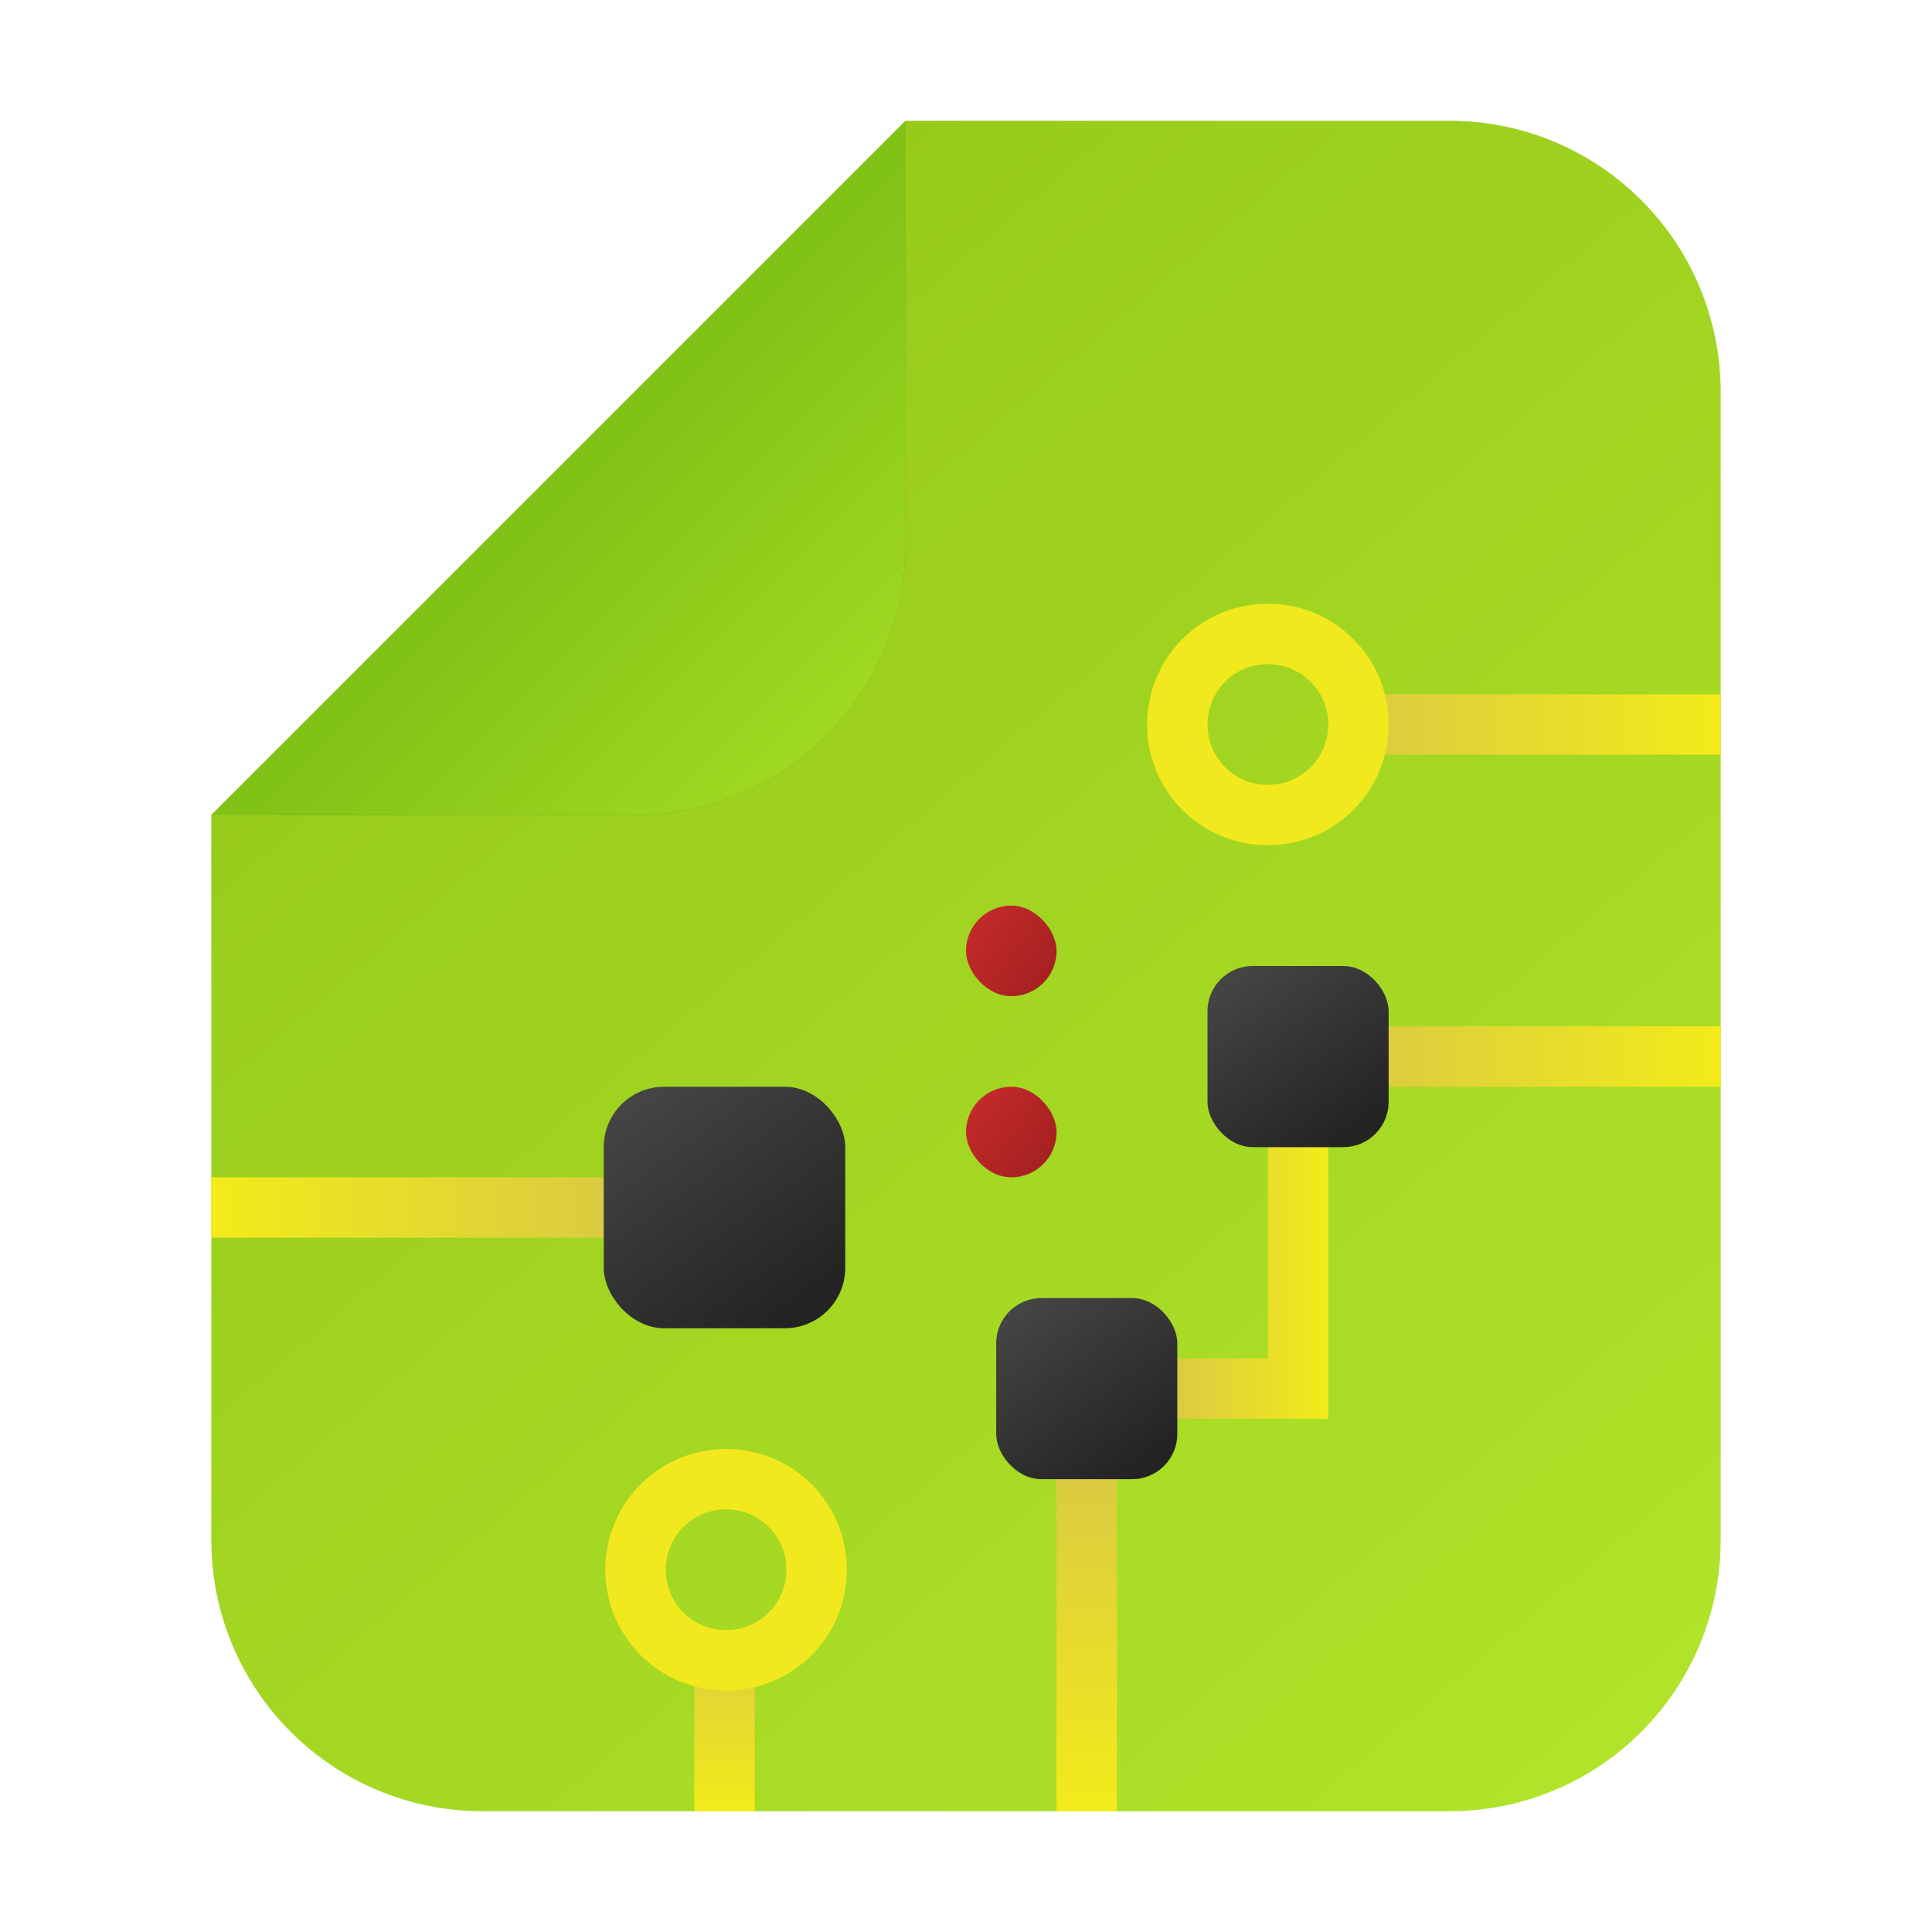 <?xml version="1.0" encoding="UTF-8" standalone="no"?>
<!-- Created with Inkscape (http://www.inkscape.org/) -->

<svg
   width="64"
   height="64"
   viewBox="0 0 64 64"
   version="1.1"
   id="svg5"
   inkscape:version="1.1.2 (0a00cf5339, 2022-02-04)"
   sodipodi:docname="application-x-firmware.svg"
   xmlns:inkscape="http://www.inkscape.org/namespaces/inkscape"
   xmlns:sodipodi="http://sodipodi.sourceforge.net/DTD/sodipodi-0.dtd"
   xmlns:xlink="http://www.w3.org/1999/xlink"
   xmlns="http://www.w3.org/2000/svg"
   xmlns:svg="http://www.w3.org/2000/svg">
  <sodipodi:namedview
     id="namedview7"
     pagecolor="#ffffff"
     bordercolor="#666666"
     borderopacity="1.0"
     inkscape:pageshadow="2"
     inkscape:pageopacity="0.0"
     inkscape:pagecheckerboard="0"
     inkscape:document-units="px"
     showgrid="false"
     inkscape:zoom="4.4415145"
     inkscape:cx="30.73276"
     inkscape:cy="37.712362"
     inkscape:window-width="1366"
     inkscape:window-height="699"
     inkscape:window-x="0"
     inkscape:window-y="33"
     inkscape:window-maximized="1"
     inkscape:current-layer="layer1">
    <inkscape:grid
       type="xygrid"
       id="grid1039" />
  </sodipodi:namedview>
  <defs
     id="defs2">
    <linearGradient
       inkscape:collect="always"
       id="linearGradient848">
      <stop
         style="stop-color:#96ca1a;stop-opacity:1"
         offset="0"
         id="stop844" />
      <stop
         style="stop-color:#b1e427;stop-opacity:0.984"
         offset="1"
         id="stop846" />
    </linearGradient>
    <filter
       inkscape:collect="always"
       style="color-interpolation-filters:sRGB"
       id="filter3825"
       x="-0.204"
       y="-0.209"
       width="1.407"
       height="1.418">
      <feGaussianBlur
         inkscape:collect="always"
         stdDeviation="1.76"
         id="feGaussianBlur3827" />
    </filter>
    <linearGradient
       inkscape:collect="always"
       xlink:href="#linearGradient1070"
       id="linearGradient4297"
       x1="7.938"
       y1="6.615"
       x2="5.292"
       y2="3.969"
       gradientUnits="userSpaceOnUse"
       gradientTransform="matrix(3.78,0,0,3.78,3.5883709e-4,3.6001103e-4)" />
    <linearGradient
       inkscape:collect="always"
       id="linearGradient1070">
      <stop
         style="stop-color:#a6dd23;stop-opacity:1"
         offset="0"
         id="stop1066" />
      <stop
         style="stop-color:#81c216;stop-opacity:1"
         offset="1"
         id="stop1068" />
    </linearGradient>
    <linearGradient
       inkscape:collect="always"
       xlink:href="#linearGradient848"
       id="linearGradient850"
       x1="16"
       y1="12"
       x2="57"
       y2="60"
       gradientUnits="userSpaceOnUse" />
    <linearGradient
       inkscape:collect="always"
       xlink:href="#linearGradient3285"
       id="linearGradient2199"
       x1="7.144"
       y1="11.377"
       x2="5.821"
       y2="9.525"
       gradientUnits="userSpaceOnUse"
       gradientTransform="scale(3.78)" />
    <linearGradient
       inkscape:collect="always"
       id="linearGradient3285">
      <stop
         style="stop-color:#232323;stop-opacity:1"
         offset="0"
         id="stop3281" />
      <stop
         style="stop-color:#444444;stop-opacity:1"
         offset="1"
         id="stop3283" />
    </linearGradient>
    <linearGradient
       inkscape:collect="always"
       xlink:href="#linearGradient5232"
       id="linearGradient6052"
       gradientUnits="userSpaceOnUse"
       gradientTransform="matrix(4.094,0,0,3.78,-68.75,-75)"
       x1="11.906"
       y1="9.26"
       x2="15.081"
       y2="9.26" />
    <linearGradient
       inkscape:collect="always"
       id="linearGradient5232">
      <stop
         style="stop-color:#dacb40;stop-opacity:1"
         offset="0"
         id="stop5228" />
      <stop
         style="stop-color:#f3eb1a;stop-opacity:1"
         offset="1"
         id="stop5230" />
    </linearGradient>
    <linearGradient
       inkscape:collect="always"
       xlink:href="#linearGradient5232"
       id="linearGradient7016"
       gradientUnits="userSpaceOnUse"
       gradientTransform="matrix(1.89,0,0,3.78,31.5,-59)"
       x1="11.906"
       y1="9.26"
       x2="15.081"
       y2="9.26" />
    <linearGradient
       inkscape:collect="always"
       xlink:href="#linearGradient7805-0"
       id="linearGradient8286"
       gradientUnits="userSpaceOnUse"
       x1="8.467"
       y1="8.202"
       x2="9.525"
       y2="8.996"
       gradientTransform="matrix(3.78,0,0,3.78,7.3217773e-7,5)" />
    <linearGradient
       inkscape:collect="always"
       id="linearGradient7805-0">
      <stop
         style="stop-color:#c72c2c;stop-opacity:1"
         offset="0"
         id="stop7801" />
      <stop
         style="stop-color:#9a1c1c;stop-opacity:1"
         offset="1"
         id="stop7803" />
    </linearGradient>
    <linearGradient
       inkscape:collect="always"
       xlink:href="#linearGradient7805-0"
       id="linearGradient7807"
       x1="8.467"
       y1="8.202"
       x2="9.525"
       y2="8.996"
       gradientUnits="userSpaceOnUse"
       gradientTransform="matrix(3.78,0,0,3.78,2.3321777e-6,-1)" />
    <linearGradient
       inkscape:collect="always"
       xlink:href="#linearGradient3285"
       id="linearGradient2737"
       gradientUnits="userSpaceOnUse"
       x1="7.144"
       y1="11.377"
       x2="5.821"
       y2="9.525"
       gradientTransform="matrix(2.835,0,0,2.835,25,5)" />
    <linearGradient
       inkscape:collect="always"
       xlink:href="#linearGradient5232"
       id="linearGradient6187"
       gradientUnits="userSpaceOnUse"
       x1="11.906"
       y1="9.26"
       x2="15.081"
       y2="9.26"
       gradientTransform="matrix(3.78,0,0,3.78,-1.8678223e-6,-11)" />
    <linearGradient
       inkscape:collect="always"
       xlink:href="#linearGradient5232"
       id="linearGradient5234"
       x1="11.906"
       y1="9.26"
       x2="15.081"
       y2="9.26"
       gradientUnits="userSpaceOnUse"
       gradientTransform="scale(3.78)" />
    <linearGradient
       inkscape:collect="always"
       xlink:href="#linearGradient5232"
       id="linearGradient6142"
       gradientUnits="userSpaceOnUse"
       gradientTransform="matrix(1.575,0,0,3.78,20.25,11)"
       x1="11.906"
       y1="9.26"
       x2="15.081"
       y2="9.26" />
    <linearGradient
       inkscape:collect="always"
       xlink:href="#linearGradient3285"
       id="linearGradient2782"
       gradientUnits="userSpaceOnUse"
       gradientTransform="matrix(2.835,0,0,2.835,18,16)"
       x1="7.144"
       y1="11.377"
       x2="5.821"
       y2="9.525" />
    <linearGradient
       inkscape:collect="always"
       xlink:href="#linearGradient5232"
       id="linearGradient6007"
       gradientUnits="userSpaceOnUse"
       x1="11.906"
       y1="9.26"
       x2="15.081"
       y2="9.26"
       gradientTransform="matrix(3.465,0,0,3.78,7.75,-71)" />
  </defs>
  <g
     inkscape:label="Capa 1"
     inkscape:groupmode="layer"
     id="layer1">
    <path
       id="rect1084"
       style="fill:url(#linearGradient850);fill-opacity:1;stroke-width:1.534"
       d="m 30,4 -23,23 v 24 c 0,4.986 4.014,9 9,9 h 32 c 4.986,0 9,-4.014 9,-9 V 13 c 0,-4.986 -4.014,-9 -9,-9 z" />
    <path
       id="rect1791-5"
       style="fill:#2a5316;fill-opacity:0.5;stroke-width:1;filter:url(#filter3825)"
       d="m 30,6.811 -2,1.945 v 2.244 1 4 c 0,4.986 -4.014,9 -9,9 h -4 -1 -2.695 l -2.055,2 h 6.75 1 4 c 4.986,0 9,-4.014 9,-9 v -4 -1 z" />
    <path
       id="rect1791"
       style="fill:url(#linearGradient4297);fill-opacity:1;stroke-width:1"
       d="M 30,4 7,27 h 9 1 4 c 4.986,0 9,-4.014 9,-9 v -4 -1 z" />
    <path
       id="rect5013-2-5"
       style="fill:url(#linearGradient6142);fill-opacity:1;stroke-width:0.645;stroke-linecap:round;stroke-linejoin:round"
       d="m 42,38 v 7 h -3 v 2 h 3 2 v -2 -7 z" />
    <rect
       style="fill:url(#linearGradient6007);fill-opacity:1;stroke-width:0.957;stroke-linecap:round;stroke-linejoin:round"
       id="rect5013-1"
       width="11"
       height="2"
       x="49"
       y="-37"
       ry="0"
       transform="rotate(90)" />
    <rect
       style="fill:url(#linearGradient6052);fill-opacity:1;stroke-width:1.041;stroke-linecap:round;stroke-linejoin:round"
       id="rect5013-1-9"
       width="13"
       height="2"
       x="-20"
       y="-41"
       ry="0"
       transform="scale(-1)" />
    <rect
       style="fill:url(#linearGradient2199);fill-opacity:1;stroke-width:1;stroke-linecap:round;stroke-linejoin:round"
       id="rect2012"
       width="8"
       height="8"
       x="20"
       y="36"
       ry="2" />
    <rect
       style="fill:url(#linearGradient5234);fill-opacity:1;stroke-width:1;stroke-linecap:round;stroke-linejoin:round"
       id="rect5013"
       width="12"
       height="2"
       x="45"
       y="34"
       ry="0" />
    <rect
       style="fill:url(#linearGradient6187);fill-opacity:1;stroke-width:1;stroke-linecap:round;stroke-linejoin:round"
       id="rect5013-28"
       width="12"
       height="2"
       x="45"
       y="23"
       ry="0" />
    <rect
       style="fill:url(#linearGradient7016);fill-opacity:1;stroke-width:0.707;stroke-linecap:round;stroke-linejoin:round"
       id="rect5013-28-1"
       width="6"
       height="2"
       x="54"
       y="-25"
       ry="0"
       transform="rotate(90)" />
    <rect
       style="fill:url(#linearGradient2737);fill-opacity:1;stroke-width:0.75;stroke-linecap:round;stroke-linejoin:round"
       id="rect2012-7"
       width="6"
       height="6"
       x="40"
       y="32"
       ry="1.5" />
    <rect
       style="fill:url(#linearGradient2782);fill-opacity:1;stroke-width:0.75;stroke-linecap:round;stroke-linejoin:round"
       id="rect2012-7-5"
       width="6"
       height="6"
       x="33"
       y="43"
       ry="1.5" />
    <path
       id="rect6212"
       style="fill:#f1e91d;fill-opacity:1;stroke-width:0.843;stroke-linecap:round;stroke-linejoin:round"
       d="m 42,20 c -2.216,0 -4,1.784 -4,4 0,2.216 1.784,4 4,4 2.216,0 4,-1.784 4,-4 0,-2.216 -1.784,-4 -4,-4 z m -0.053,2 c 0.017,-4.33e-4 0.036,0 0.053,0 1.108,0 2,0.892 2,2 0,1.108 -0.892,2 -2,2 -1.108,0 -2,-0.892 -2,-2 0,-1.091 0.863,-1.973 1.947,-2 z" />
    <path
       id="rect6212-2"
       style="fill:#f1e91d;fill-opacity:1;stroke-width:0.843;stroke-linecap:round;stroke-linejoin:round"
       d="m 24.053,48 c -2.216,0 -4,1.784 -4,4 0,2.216 1.784,4 4,4 2.216,0 4,-1.784 4,-4 0,-2.216 -1.784,-4 -4,-4 z m -0.053,2 c 0.017,-4.31e-4 0.036,0 0.053,0 1.108,0 2,0.892 2,2 0,1.108 -0.892,2 -2,2 -1.108,0 -2,-0.892 -2,-2 0,-1.091 0.863,-1.973 1.947,-2 z" />
    <rect
       style="fill:url(#linearGradient7807);fill-opacity:1;stroke-width:1;stroke-linecap:round;stroke-linejoin:round"
       id="rect7780"
       width="3"
       height="3"
       x="32"
       y="30"
       ry="1.5" />
    <rect
       style="fill:url(#linearGradient8286);fill-opacity:1;stroke-width:1;stroke-linecap:round;stroke-linejoin:round"
       id="rect7780-2"
       width="3"
       height="3"
       x="32"
       y="36"
       ry="1.5" />
  </g>
</svg>
